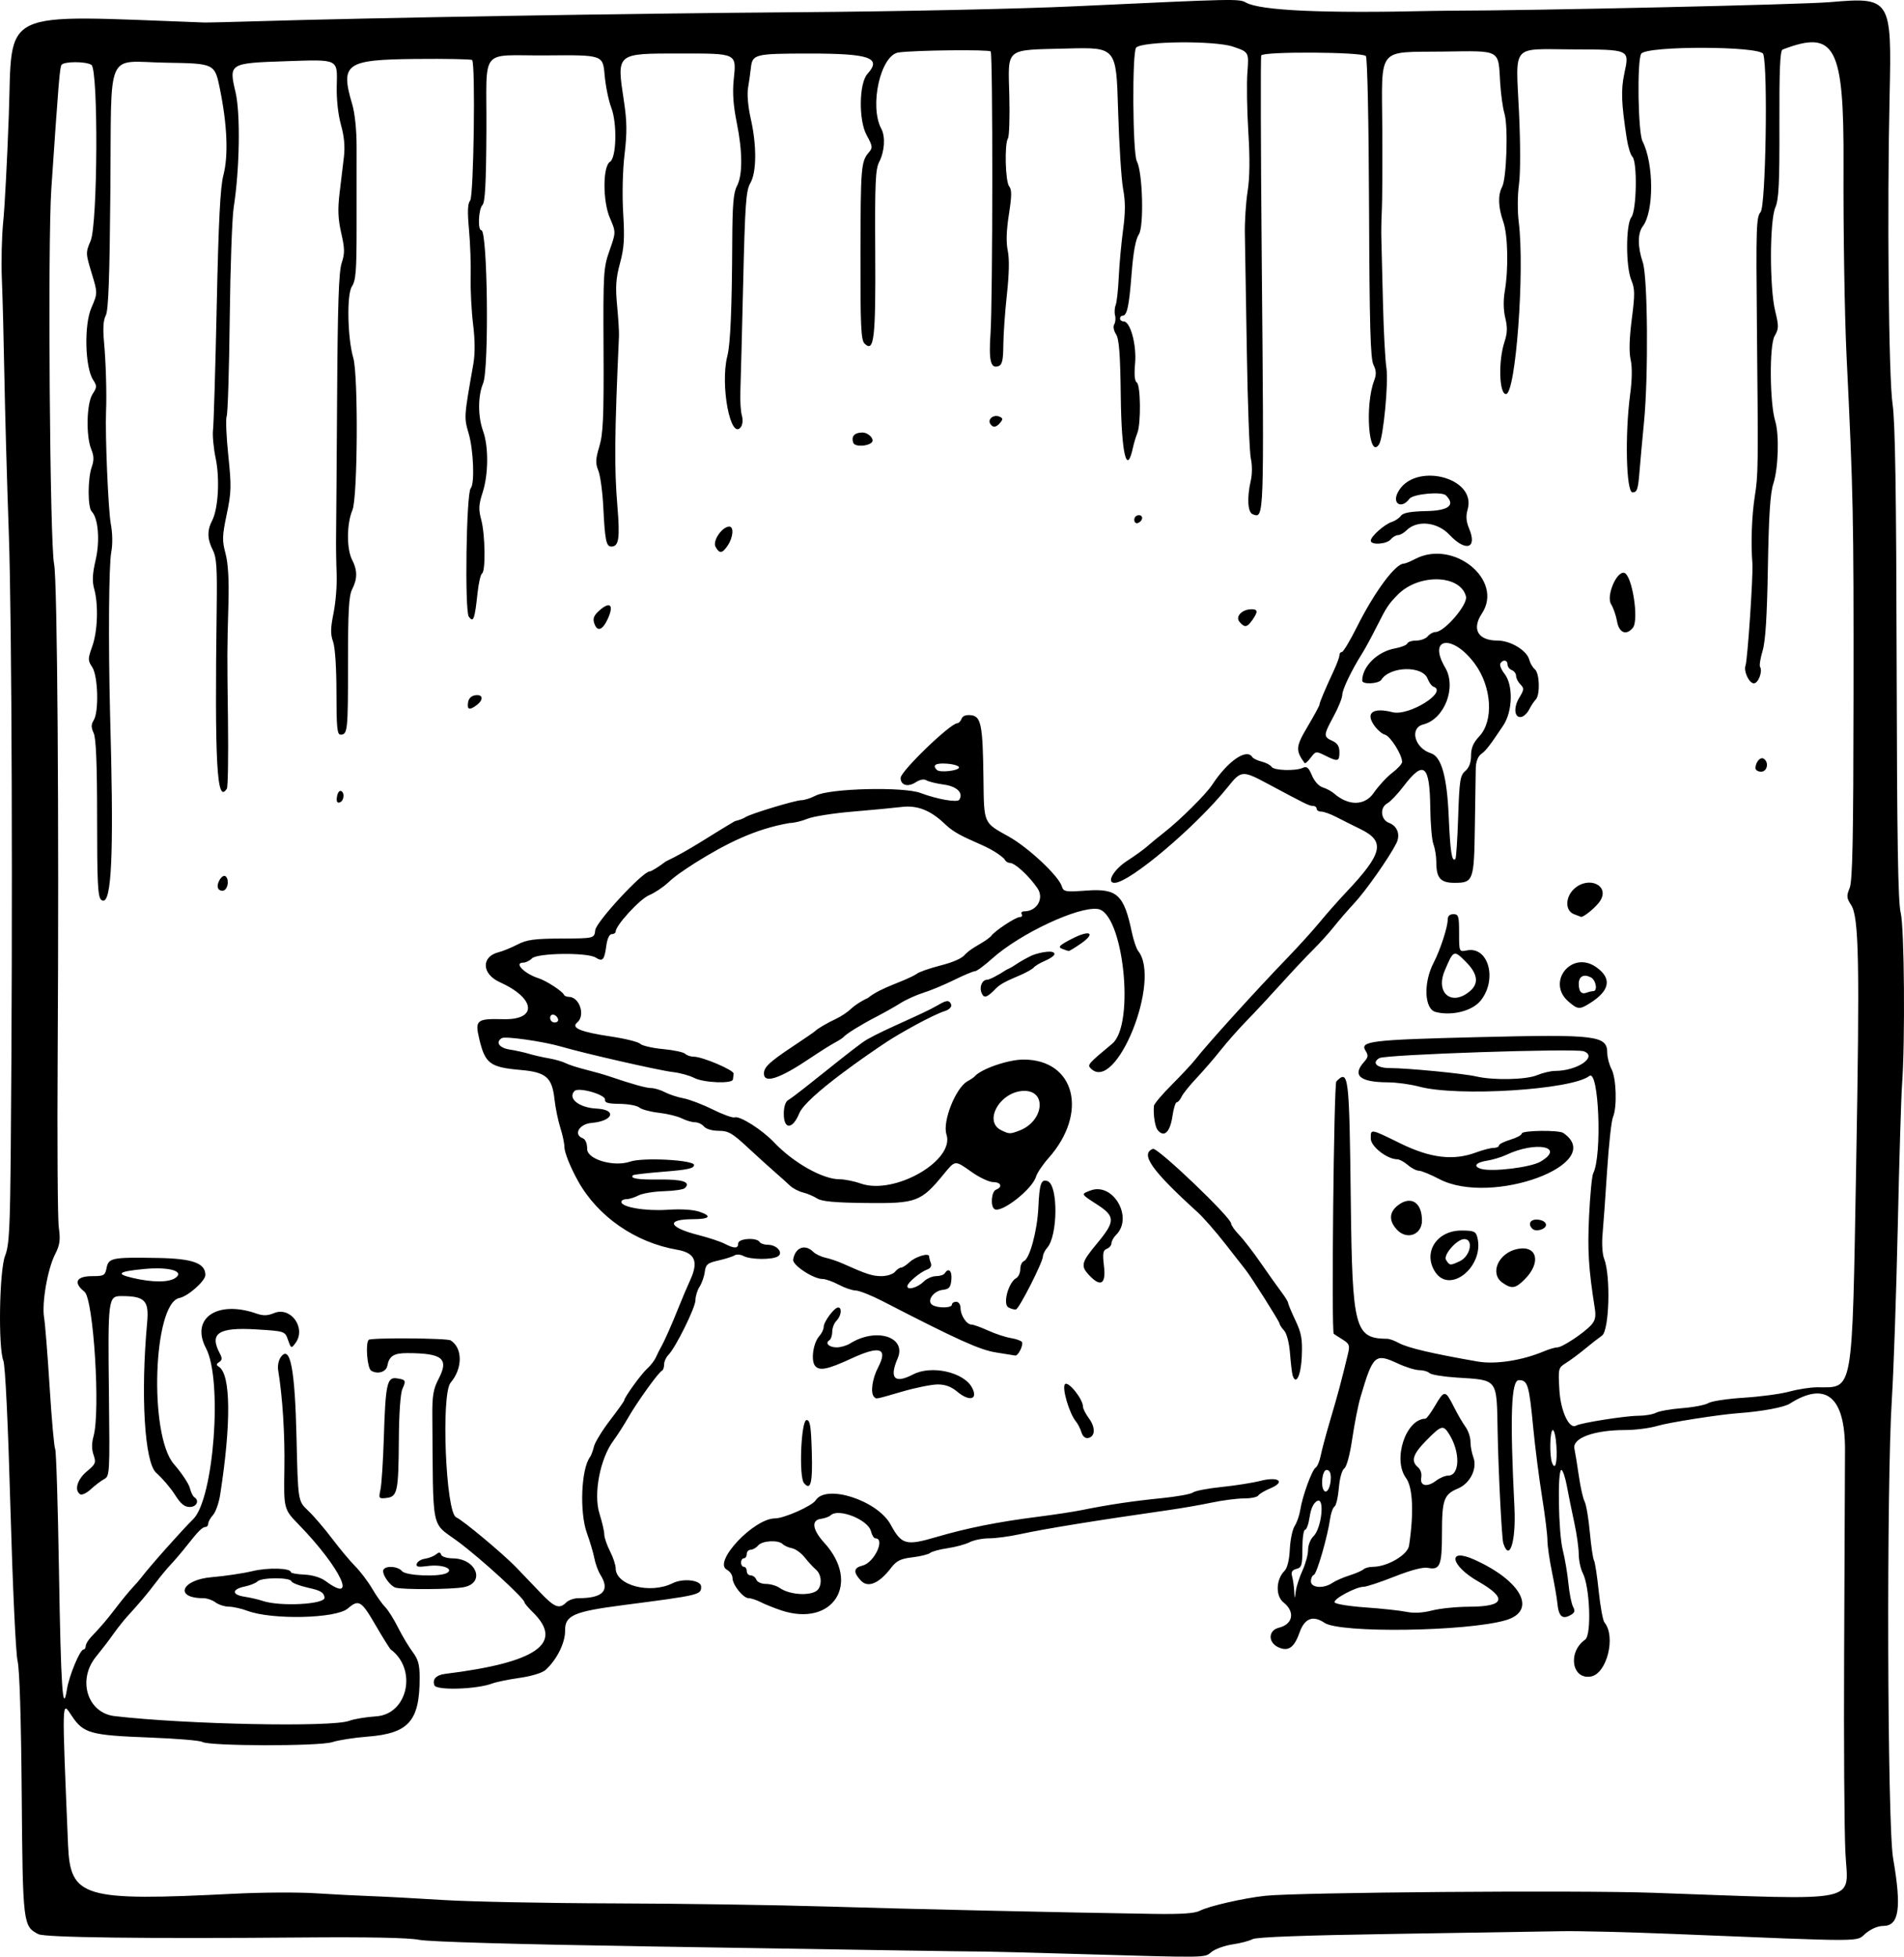 <?xml version="1.0" encoding="UTF-8" standalone="no"?>
<svg
   xmlns:dc="http://purl.org/dc/elements/1.1/"
   xmlns:cc="http://creativecommons.org/ns#"
   xmlns:rdf="http://www.w3.org/1999/02/22-rdf-syntax-ns#"
   xmlns:svg="http://www.w3.org/2000/svg"
   xmlns="http://www.w3.org/2000/svg"
   xmlns:sodipodi="http://sodipodi.sourceforge.net/DTD/sodipodi-0.dtd"
   xmlns:inkscape="http://www.inkscape.org/namespaces/inkscape"
   sodipodi:docname="sciencin.svg"
   width="4263.403"
   height="4380.348"
   viewBox="0 0 1128.025 1158.967"
   version="1.1"
   id="svg1201"
   inkscape:version="1.0 (4035a4fb49, 2020-05-01)">
  <defs
     id="defs1195">
    <filter
       style="color-interpolation-filters:sRGB"
       inkscape:label="Duochrome"
       id="filter1842">
      <feColorMatrix
         type="luminanceToAlpha"
         result="colormatrix1"
         id="feColorMatrix1822" />
      <feFlood
         flood-opacity="1"
         flood-color="rgb(0,0,0)"
         result="flood1"
         id="feFlood1824" />
      <feComposite
         in2="colormatrix1"
         operator="out"
         result="composite1"
         id="feComposite1826" />
      <feFlood
         flood-opacity="1"
         flood-color="rgb(255,255,255)"
         result="flood2"
         id="feFlood1828" />
      <feComposite
         in2="colormatrix1"
         result="composite2"
         operator="in"
         id="feComposite1830" />
      <feComposite
         in="composite2"
         in2="composite1"
         k2="1"
         k3="1"
         operator="arithmetic"
         result="composite3"
         id="feComposite1832"
         k1="0"
         k4="0" />
      <feColorMatrix
         in="composite3"
         type="matrix"
         values="2 -1 0 0 0 0 2 -1 0 0 -1 0 2 0 0 0 0 0 1 0 "
         result="colormatrix2"
         id="feColorMatrix1834" />
      <feComposite
         in="colormatrix2"
         in2="composite3"
         operator="arithmetic"
         k2="1.214"
         result="composite4"
         id="feComposite1836"
         k1="0"
         k3="0"
         k4="0" />
      <feBlend
         in="composite4"
         in2="composite3"
         mode="normal"
         result="blend"
         id="feBlend1838" />
      <feComposite
         in2="SourceGraphic"
         operator="in"
         id="feComposite1840" />
    </filter>
  </defs>
  <sodipodi:namedview
     id="base"
     pagecolor="#ffffff"
     bordercolor="#666666"
     borderopacity="1.0"
     inkscape:pageopacity="0.0"
     inkscape:pageshadow="2"
     inkscape:zoom="0.20334733"
     inkscape:cx="2010.771"
     inkscape:cy="2118.7575"
     inkscape:document-units="mm"
     inkscape:current-layer="layer2"
     inkscape:document-rotation="0"
     showgrid="false"
     fit-margin-top="0"
     fit-margin-left="0"
     fit-margin-right="0"
     fit-margin-bottom="0"
     units="px"
     inkscape:window-width="1898"
     inkscape:window-height="1034"
     inkscape:window-x="10"
     inkscape:window-y="34"
     inkscape:window-maximized="0" />
  <g
     inkscape:groupmode="layer"
     id="layer2"
     inkscape:label="Layer 2"
     style="display:inline"
     transform="translate(-15.046,929.437)">
    <path
       style="display:inline;fill:#000000;stroke-width:1.688"
       d="m 651.59,227.89 c -26.461,-0.759 -50.01,-1.375 -52.331,-1.37 -4.375,0.013 -28.999,-0.327 -58.239,-0.799 -9.285,-0.15 -73.474,-1.176 -142.644,-2.28 -77.82,-1.242 -129.303,-2.728 -135.048,-3.896 -6.115,-1.244 -29.74,-1.719 -69.212,-1.391 -93.422,0.775 -152.34,0.038 -156.285,-1.95 -9.148,-4.612 -9.304,-5.917 -9.925,-82.966 -0.36,-44.707 -1.276,-74.147 -2.453,-78.909 -1.053,-4.257 -2.907,-43.956 -4.218,-90.313 -1.427,-50.48 -3.063,-84.569 -4.198,-87.469 -3.138,-8.02 -2.394,-53.378 1.019,-62.137 2.47,-6.34 2.949,-15.52 3.379,-64.782 1.21,-138.6 0.656,-311.642 -1.162,-362.941 -1.086,-30.639 -2.275,-72.799 -2.643,-93.689 -0.368,-20.89 -1.03,-46.467 -1.472,-56.838 -0.441,-10.371 -0.082,-25.817 0.798,-34.324 0.88,-8.507 2.367,-36.813 3.303,-62.901 2.304,-64.176 -7.429,-59.542 115.619,-55.05 1.857,0.068 15.91,-0.261 31.23,-0.731 66.574,-2.043 223.383,-4.664 320.738,-5.362 59.313,-0.425 131.004,-1.952 163.745,-3.487 96.319,-4.516 97.388,-4.539 101.635,-2.208 8.7,4.774 46.071,6.448 110.221,4.937 2.785,-0.066 7.343,-0.122 10.129,-0.126 51.053,-0.07 208.465,-3.614 225.605,-5.079 36.126,-3.089 36.658,-2.251 35.356,55.736 -1.507,67.15 -0.549,166.802 1.753,182.314 1.56,10.512 2.207,51.585 2.42,153.617 0.219,104.874 0.811,141.352 2.398,147.708 2.173,8.702 2.696,76.507 0.788,102.13 -0.519,6.963 -1.66,44.946 -2.536,84.405 -0.876,39.459 -2.44,85.038 -3.476,101.286 -3.248,50.979 -2.714,252.321 0.723,272.187 5.117,29.585 3.586,40.11 -5.835,40.11 -3.144,0 -7.272,1.759 -10.491,4.469 -5.982,5.037 2.796,5.018 -114.19,0.255 -26.461,-1.077 -56.087,-1.802 -65.836,-1.61 -9.749,0.191 -54.188,0.91 -98.754,1.597 -53.819,0.83 -82.162,1.876 -84.405,3.118 -1.857,1.028 -7.144,2.416 -11.75,3.085 -4.605,0.669 -10.215,2.665 -12.466,4.436 -4.595,3.615 -0.116,3.547 -81.29,1.219 z m 74.355,-25.585 c 5.239,-2.734 26.096,-7.489 38.747,-8.834 19.441,-2.066 184.925,-3.354 229.581,-1.787 126.364,4.435 115.531,6.72 114.069,-24.061 -0.644,-13.568 -0.981,-65.69 -0.749,-115.827 0.232,-50.136 0.468,-105.211 0.524,-122.387 0.103,-31.515 -11.32,-41.071 -32.765,-27.412 -3.413,2.174 -16.748,4.634 -30.436,5.614 -11.237,0.805 -41.243,5.511 -47.883,7.51 -4.517,1.359 -13.096,2.472 -19.064,2.472 -18.436,0 -31.437,4.728 -30.173,10.973 0.564,2.785 1.78,10.287 2.703,16.67 0.923,6.383 2.438,13.026 3.367,14.762 0.929,1.736 2.31,9.884 3.069,18.108 0.759,8.224 1.872,15.748 2.473,16.721 0.601,0.973 1.862,9.182 2.801,18.242 0.94,9.06 2.476,17.398 3.413,18.528 6.887,8.298 1.443,30.201 -7.944,31.962 -11.398,2.138 -14.065,-14.426 -3.512,-21.817 3.894,-2.728 2.84,-31.309 -1.459,-39.548 -1.267,-2.428 -2.322,-7.454 -2.344,-11.168 -0.019,-3.714 -1.202,-12.07 -2.622,-18.569 -1.42,-6.499 -3.388,-16.185 -4.371,-21.523 -0.984,-5.339 -2.467,-9.707 -3.296,-9.707 -2.394,0 -1.755,37.136 0.814,47.334 1.277,5.069 2.788,14 3.358,19.846 0.57,5.846 1.814,12.081 2.764,13.856 1.388,2.594 1.024,3.604 -1.852,5.143 -4.564,2.443 -6.727,0.383 -7.426,-7.073 -0.293,-3.12 -1.744,-11.529 -3.226,-18.685 -1.481,-7.156 -2.693,-15.643 -2.693,-18.859 0,-3.216 -1.441,-14.833 -3.201,-25.815 -1.761,-10.982 -4.078,-29.083 -5.15,-40.224 -2.513,-26.13 -3.28,-28.698 -8.571,-28.698 -4.594,0 -5.336,21.351 -2.619,75.332 1.011,20.09 -2.944,32.754 -6.616,21.18 -0.889,-2.804 -2.873,-42.116 -3.337,-66.127 -0.614,-31.779 0.5,-30.322 -24.413,-31.937 -7.829,-0.507 -15.008,-1.696 -15.952,-2.64 -0.944,-0.944 -3.654,-1.725 -6.022,-1.734 -2.368,-0.006 -8.127,-1.796 -12.799,-3.972 -13.424,-6.251 -14.679,-5.113 -22.085,20.025 -1.368,4.642 -3.54,15.629 -4.828,24.415 -1.395,9.52 -3.313,16.685 -4.747,17.733 -1.404,1.026 -2.746,5.863 -3.223,11.613 -0.449,5.42 -1.6,10.354 -2.557,10.965 -0.957,0.611 -2.117,3.769 -2.578,7.019 -1.54,10.859 -7.901,32.872 -9.668,33.461 -0.961,0.32 -1.746,2.038 -1.746,3.818 0,3.93 7.554,4.491 12.707,0.944 1.831,-1.261 6.368,-3.251 10.082,-4.424 3.714,-1.173 7.474,-2.8 8.356,-3.616 0.882,-0.816 3.344,-1.484 5.47,-1.484 8.62,0 20.692,-7.037 21.524,-12.547 2.933,-19.418 2.259,-34.568 -1.78,-40.043 -8.068,-10.935 -0.201,-34.964 11.515,-35.17 0.657,-0.013 3.198,-3.439 5.647,-7.618 5.545,-9.461 6.111,-9.439 11.071,0.422 2.218,4.41 5.362,9.83 6.987,12.044 1.625,2.214 2.954,6.153 2.954,8.753 0,2.6 0.755,6.712 1.677,9.138 2.558,6.727 -1.784,15.578 -9.152,18.656 -8.281,3.46 -9.406,6.632 -9.406,26.503 0,19.066 -1.158,21.909 -8.34,20.473 -2.882,-0.577 -9.908,1.256 -19.771,5.156 -8.415,3.327 -16.654,6.05 -18.309,6.05 -4.527,0 -17.884,7.126 -17.206,9.179 0.331,1.002 8.353,2.337 18.182,3.026 9.674,0.678 20.628,1.859 24.342,2.624 4.416,0.91 9.673,0.636 15.193,-0.791 4.642,-1.2 14.518,-2.203 21.945,-2.228 21.205,-0.072 22.956,-4.951 5.384,-15.004 -16.426,-9.398 -18.47,-20.145 -2.469,-12.979 28.373,12.706 37.642,30.533 18.72,36.002 -23.172,6.698 -98.089,7.75 -107.294,1.508 -6.845,-4.643 -11.79,-2.683 -14.812,5.871 -3.142,8.891 -6.621,11.288 -12.5,8.609 -6.23,-2.838 -6.049,-10.016 0.291,-11.567 8.386,-2.052 9.765,-9.396 2.807,-14.945 -4.889,-3.898 -4.574,-13.626 0.608,-18.809 1.604,-1.604 2.774,-6.44 3.082,-12.735 0.272,-5.582 1.571,-11.791 2.886,-13.797 1.315,-2.006 2.805,-6.303 3.313,-9.549 1.278,-8.173 6.895,-23.592 9.107,-24.997 1.006,-0.639 2.347,-3.821 2.981,-7.07 0.634,-3.25 3.291,-13.125 5.906,-21.945 4.328,-14.597 6.408,-22.386 10.275,-38.472 1.177,-4.894 0.803,-5.886 -3.145,-8.352 -2.464,-1.539 -4.848,-3.079 -5.297,-3.423 -1.466,-1.121 0.045,-148.01 1.54,-149.503 7.291,-7.291 7.673,-4.104 8.562,71.476 0.886,75.299 2.366,80.824 21.685,80.987 1.249,0.013 4.288,1.124 6.752,2.474 5.27,2.887 19.577,6.252 46.683,10.98 10.543,1.839 26.284,-0.581 39.306,-6.045 3.049,-1.279 6.619,-2.326 7.934,-2.326 2.897,0 15.765,-8.51 20.084,-13.283 2.37,-2.618 2.877,-4.987 2.11,-9.853 -3.704,-23.502 -4.364,-34.112 -3.393,-54.516 0.597,-12.534 1.696,-23.978 2.443,-25.432 5.408,-10.527 3.351,-62.095 -2.3,-57.669 -10.465,8.197 -77.988,12.412 -100.79,6.292 -5.107,-1.371 -13.463,-2.512 -18.569,-2.535 -16.678,-0.077 -21.315,-4.117 -14.002,-12.197 2.368,-2.616 2.513,-3.769 0.815,-6.486 -3.586,-5.742 2.874,-6.52 67.206,-8.096 69.883,-1.712 75.952,-0.962 75.975,9.385 0.005,2.605 1.145,6.913 2.532,9.572 2.863,5.49 3.371,22.584 0.844,28.425 -0.923,2.133 -2.483,16.412 -3.468,31.731 -0.985,15.319 -2.199,32.275 -2.699,37.678 -0.5,5.404 -0.094,11.861 0.902,14.349 4.005,10.011 3.116,42.625 -1.245,45.673 -2.158,1.508 -6.706,5.056 -10.107,7.884 -3.401,2.828 -8.365,6.515 -11.032,8.193 -4.781,3.009 -4.839,3.233 -4.098,16.024 0.739,12.773 5.899,23.69 9.999,21.156 2.533,-1.565 29.217,-5.775 36.62,-5.778 4.007,-0.001 8.793,-0.809 10.637,-1.796 1.843,-0.986 8.82,-2.215 15.504,-2.731 6.684,-0.516 13.672,-1.87 15.529,-3.009 1.857,-1.14 11.352,-2.572 21.101,-3.183 9.749,-0.611 21.879,-2.248 26.955,-3.638 5.077,-1.39 12.44,-2.526 16.363,-2.526 21.69,0 20.669,5.755 23.104,-130.223 2.188,-122.149 1.682,-148.368 -2.998,-155.498 -2.667,-4.062 -2.775,-5.326 -0.854,-9.963 1.725,-4.165 2.224,-28.646 2.311,-113.515 0.11,-107.654 -0.138,-119.773 -4.136,-201.893 -1.153,-23.676 -1.956,-74.327 -1.784,-112.559 0.317,-70.824 -4.872,-80.689 -36.132,-68.693 -1.47,0.564 -1.961,12.211 -1.862,44.164 0.109,35.05 -0.352,44.535 -2.397,49.306 -3.417,7.972 -3.48,47.618 -0.098,61.419 2.195,8.955 2.16,10.409 -0.35,14.782 -3.176,5.533 -2.926,39.534 0.37,50.406 2.464,8.128 1.853,27.961 -1.145,37.138 -1.813,5.55 -2.674,18.813 -3.196,49.225 -0.505,29.451 -1.422,43.979 -3.133,49.665 -1.33,4.42 -2.003,8.709 -1.494,9.532 1.631,2.639 -1.058,9.744 -3.688,9.744 -2.816,0 -6.194,-7.205 -4.94,-10.536 1.196,-3.177 4.589,-53.548 4.066,-60.364 -0.942,-12.276 -0.38,-28.261 1.395,-39.67 2.089,-13.432 2.119,-15.816 1.277,-102.13 -0.559,-57.33 -0.351,-63.6 2.205,-66.44 3.03,-3.366 4.392,-84.86 1.565,-93.595 -1.557,-4.812 -69.27,-4.975 -72.31,-0.173 -2.533,4.001 -1.894,46.606 0.777,51.832 6.74,13.185 6.843,41.54 0.182,50.337 -3.122,4.124 -3.135,12.195 -0.032,21.328 2.959,8.715 3.404,67.568 0.717,94.844 -0.92,9.343 -2.115,22.495 -2.656,29.226 -0.841,10.476 -1.437,12.239 -4.137,12.239 -3.772,0 -4.575,-34.47 -1.36,-58.393 1.135,-8.448 1.228,-15.865 0.253,-20.196 -1.025,-4.556 -0.8,-12.582 0.674,-24.003 1.904,-14.753 1.868,-17.987 -0.253,-23.065 -3.353,-8.025 -3.346,-32.906 0.013,-37.344 3.131,-4.139 3.611,-32.806 0.6,-35.817 -1.092,-1.092 -2.6,-5.992 -3.352,-10.888 -3.219,-20.974 -3.497,-28.631 -1.399,-38.52 3.035,-14.3 3.567,-14.058 -31.087,-14.174 -36.311,-0.122 -33.264,-3.743 -31.334,37.245 0.893,18.952 0.88,36.315 -0.032,42.841 -0.867,6.203 -0.919,15.844 -0.121,22.179 3.629,28.788 -1.8,101.896 -7.567,101.896 -4.071,0 -4.619,-19.583 -0.866,-30.954 1.695,-5.136 1.808,-8.563 0.465,-14.082 -1.108,-4.556 -1.233,-10.463 -0.331,-15.735 2.313,-13.527 1.885,-33.501 -0.887,-41.358 -3.004,-8.513 -3.237,-15.786 -0.661,-20.6 2.642,-4.936 3.649,-35.828 1.412,-43.286 -1.018,-3.394 -2.176,-11.732 -2.573,-18.53 -1.157,-19.815 0.731,-18.787 -33.656,-18.319 -39.769,0.542 -36.472,-3.649 -36.178,45.989 0.126,21.29 0.003,42.887 -0.271,47.994 -0.276,5.106 -0.402,12.703 -0.281,16.881 0.121,4.178 0.548,21.27 0.95,37.982 0.402,16.712 1.322,34.051 2.044,38.53 1.329,8.245 -1.786,41.094 -4.279,45.129 -6.115,9.895 -8.667,-22.729 -2.952,-37.735 1.351,-3.547 1.237,-5.852 -0.459,-9.285 -1.783,-3.607 -2.327,-23.121 -2.592,-92.93 -0.193,-51.051 -0.991,-89.02 -1.888,-89.917 -2.459,-2.46 -61.06,-2.778 -61.995,-0.337 -0.423,1.105 -0.293,55.039 0.29,119.855 1.404,156.226 1.465,154.501 -5.35,151.886 -2.997,-1.15 -3.472,-9.875 -1.096,-20.109 0.832,-3.585 0.834,-9.156 0.002,-12.856 -0.807,-3.591 -1.869,-31.889 -2.361,-62.885 -0.491,-30.996 -1.02,-62.433 -1.174,-69.861 -0.154,-7.428 0.57,-18.87 1.61,-25.428 1.284,-8.102 1.425,-19.411 0.438,-35.282 -0.799,-12.847 -1.045,-28.752 -0.547,-35.344 0.906,-11.985 0.906,-11.985 -8.498,-15.181 -10.844,-3.686 -53.586,-3.282 -57.406,0.543 -2.48,2.483 -2.113,62.669 0.41,67.384 3.432,6.413 4.305,38.478 1.177,43.252 -1.914,2.921 -3.301,10.441 -4.295,23.287 -1.498,19.359 -2.688,24.881 -5.362,24.881 -0.829,0 -1.507,0.76 -1.507,1.688 0,0.928 0.976,1.688 2.168,1.688 3.965,0 7.752,13.961 6.759,24.918 -0.596,6.57 -0.252,10.477 0.989,11.244 2.32,1.434 2.573,24.481 0.33,30.016 -0.864,2.133 -2.031,6.017 -2.592,8.632 -3.628,16.89 -6.779,3.779 -7.195,-29.937 -0.317,-25.678 -0.981,-34.447 -2.821,-37.256 -1.357,-2.071 -1.825,-4.615 -1.073,-5.832 0.734,-1.187 0.962,-3.583 0.507,-5.323 -0.455,-1.74 -0.29,-4.505 0.367,-6.144 0.657,-1.639 1.474,-9.057 1.816,-16.484 0.341,-7.428 1.486,-19.962 2.544,-27.854 1.428,-10.651 1.436,-16.959 0.032,-24.477 -1.042,-5.571 -2.382,-26.726 -2.979,-47.011 -1.084,-36.882 -1.084,-36.882 -30.308,-36.115 -37.278,0.978 -34.838,-1.036 -34.118,28.175 0.31,12.583 -0.051,23.84 -0.809,25.017 -2.134,3.327 -1.558,25.705 0.733,28.465 1.583,1.908 1.544,5.567 -0.178,16.64 -1.493,9.599 -1.71,16.546 -0.668,21.457 1.002,4.727 0.827,13.744 -0.503,25.831 -1.124,10.213 -2.08,23.72 -2.126,30.017 -0.064,8.887 -0.687,11.68 -2.785,12.485 -4.704,1.805 -5.924,-3.065 -4.814,-19.215 1.346,-19.59 1.438,-165.819 0.105,-167.153 -1.225,-1.225 -44.838,-0.744 -54.559,0.602 -10.66,1.475 -17.491,31.668 -10.233,45.229 2.499,4.669 1.943,13.406 -1.244,19.569 -2.252,4.355 -2.608,12.456 -2.358,53.725 0.308,51.082 -0.689,59.54 -6.356,53.873 -2.091,-2.091 -2.477,-10.645 -2.398,-53.153 0.095,-51.51 0.358,-54.683 4.972,-60.047 2.382,-2.77 2.263,-3.685 -1.34,-10.281 -4.796,-8.78 -4.499,-30.685 0.491,-36.198 8.685,-9.596 1.441,-12.103 -34.885,-12.07 -31.945,0.029 -33.281,0.365 -34.174,8.615 -0.34,3.139 -1.102,8.492 -1.693,11.895 -0.626,3.599 0.054,11.152 1.625,18.058 3.617,15.904 3.508,31.725 -0.264,38.214 -2.55,4.387 -3.114,12.284 -4.22,59.083 -0.702,29.71 -1.449,58.577 -1.659,64.148 -0.211,5.571 0.181,12.028 0.871,14.349 0.711,2.392 0.483,5.317 -0.525,6.752 -6.085,8.66 -12.477,-24.726 -8.046,-42.028 1.801,-7.033 2.706,-28.26 2.885,-67.698 0.099,-21.794 0.7,-28.943 2.762,-32.862 3.459,-6.573 3.405,-20.356 -0.148,-37.891 -1.988,-9.813 -2.53,-17.528 -1.758,-25.059 1.634,-15.948 2.339,-15.603 -31.816,-15.603 -38.07,0 -37.534,-0.452 -33.239,28.056 1.851,12.288 1.931,18.692 0.393,31.731 -1.137,9.64 -1.467,23.91 -0.804,34.816 0.914,15.045 0.561,20.555 -1.899,29.643 -2.415,8.922 -2.76,13.922 -1.716,24.909 0.718,7.561 1.221,15.646 1.118,17.967 -2.654,59.767 -2.824,78.117 -0.938,100.934 1.585,19.169 0.862,23.986 -3.596,23.986 -3.046,0 -3.79,-3.684 -4.777,-23.633 -0.436,-8.82 -1.75,-18.415 -2.919,-21.322 -1.771,-4.405 -1.672,-6.795 0.596,-14.349 2.256,-7.512 2.681,-17.296 2.484,-57.174 -0.227,-45.939 -0.066,-48.599 3.572,-58.932 3.81,-10.821 3.81,-10.821 0.168,-19.286 -4.276,-9.941 -4.225,-30.534 0.082,-33.196 3.835,-2.37 4.322,-22.811 0.764,-32.074 -1.605,-4.178 -3.383,-12.914 -3.951,-19.413 -1.033,-11.817 -1.033,-11.817 -34.508,-11.541 -40.279,0.332 -35.248,-5.942 -35.514,44.292 -0.165,31.259 -0.77,42.748 -2.333,44.31 -2.358,2.358 -2.921,14.939 -0.669,14.939 3.7,0 4.649,82.057 1.049,90.673 -3.148,7.535 -3.151,19.61 -0.007,28.338 3.302,9.166 3.185,25.596 -0.259,36.259 -2.376,7.356 -2.514,10.012 -0.844,16.255 2.346,8.773 2.669,30.431 0.474,31.788 -0.837,0.517 -2.031,5.69 -2.654,11.494 -1.688,15.746 -2.458,17.841 -5.184,14.113 -2.518,-3.444 -1.484,-73.234 1.127,-76.063 2.425,-2.628 1.681,-22.508 -1.217,-32.473 -2.805,-9.65 -2.819,-9.442 2.749,-41.043 1.083,-6.147 1.04,-14.133 -0.127,-23.633 -0.969,-7.892 -1.61,-20.426 -1.423,-27.854 0.186,-7.428 -0.266,-20.136 -1.006,-28.241 -0.984,-10.786 -0.795,-15.398 0.704,-17.205 2.102,-2.532 3.196,-81.171 1.158,-83.209 -0.523,-0.523 -15.543,-0.81 -33.378,-0.637 -41.58,0.404 -44.828,2.721 -37.657,26.866 1.568,5.28 2.599,15.291 2.595,25.206 -0.003,9.046 -0.005,30.4 -0.005,47.453 10e-4,26.183 -0.439,31.678 -2.832,35.33 -3.083,4.706 -2.551,30.627 0.866,42.19 3.022,10.226 2.606,82.965 -0.515,90.193 -3.405,7.884 -3.502,23.049 -0.189,29.403 3.193,6.123 3.21,11.309 0.056,17.409 -1.982,3.832 -2.484,12.747 -2.474,43.874 0.013,40.006 -0.227,42.306 -4.423,42.306 -2.007,0 -2.433,-4.33 -2.433,-24.78 0,-14.916 -0.799,-26.99 -2.008,-30.333 -1.587,-4.387 -1.522,-7.957 0.308,-17.001 1.274,-6.296 2.089,-16.765 1.811,-23.264 -0.278,-6.499 -0.428,-16.754 -0.334,-22.789 0.094,-6.035 0.372,-43.257 0.619,-82.717 0.339,-54.232 0.997,-73.392 2.696,-78.496 1.903,-5.716 1.864,-8.436 -0.255,-17.725 -1.904,-8.348 -2.139,-14.001 -0.981,-23.633 0.837,-6.963 1.997,-16.665 2.577,-21.56 0.718,-6.048 0.156,-12.108 -1.754,-18.914 -1.699,-6.055 -2.691,-15.121 -2.51,-22.93 0.38,-16.373 1.522,-15.819 -30.405,-14.744 -33.281,1.121 -33.577,1.304 -29.552,18.318 2.984,12.617 2.458,45.673 -1.087,68.27 -0.947,6.035 -2.003,35.661 -2.348,65.836 -0.345,30.175 -1.155,56.193 -1.8,57.818 -0.645,1.625 -0.218,12.09 0.95,23.255 1.91,18.26 1.817,21.761 -0.925,34.828 -2.697,12.851 -2.782,15.525 -0.736,23.167 1.537,5.741 2.129,15.435 1.765,28.897 -0.812,30.011 -0.808,29.059 -0.288,70.338 0.266,21.045 -0.025,39.087 -0.647,40.092 -5.965,9.651 -7.288,-14.054 -6.032,-108.077 0.306,-22.924 -0.118,-28.985 -2.326,-33.256 -3.286,-6.354 -3.414,-11.581 -0.424,-17.31 3.661,-7.015 4.683,-24.806 2.128,-37.036 -1.261,-6.035 -1.96,-13.631 -1.555,-16.881 0.406,-3.25 1.392,-36.354 2.192,-73.565 1.08,-50.249 2.095,-70.11 3.944,-77.192 3.023,-11.575 2.301,-29.661 -2.032,-50.971 -3.09,-15.193 -3.09,-15.193 -31.792,-15.654 -36.467,-0.586 -32.387,-9.815 -33.12,74.935 -0.455,52.639 -1.157,71.828 -2.735,74.776 -1.471,2.749 -1.783,7.652 -1.017,15.983 1.079,11.732 1.627,30.564 1.184,40.715 -0.601,13.769 1.281,58.503 2.804,66.68 1.055,5.662 1.161,12.248 0.272,16.881 -1.441,7.505 -1.774,52.774 -0.702,95.377 0.304,12.07 0.602,24.224 0.662,27.01 1.38,63.804 -0.347,88.098 -5.931,83.463 -1.986,-1.648 -2.414,-10.189 -2.414,-48.14 0,-32.166 -0.61,-47.476 -2.016,-50.561 -1.563,-3.43 -1.563,-5.151 0,-7.653 3.139,-5.026 2.572,-26.178 -0.841,-31.387 -2.684,-4.097 -2.684,-4.848 0,-12.406 3.193,-8.991 3.718,-24.681 1.137,-33.975 -1.266,-4.558 -1.05,-8.935 0.842,-17.093 2.653,-11.439 1.575,-24.87 -2.307,-28.752 -2.424,-2.424 -2.428,-19.38 -0.007,-26.325 1.417,-4.065 1.356,-6.613 -0.252,-10.496 -3.237,-7.816 -2.791,-27.334 0.748,-32.735 2.653,-4.05 2.687,-4.844 0.356,-8.403 -4.833,-7.377 -5.459,-32.44 -1.065,-42.654 3.772,-8.767 3.772,-8.767 0.152,-20.684 -3.536,-11.641 -3.549,-12.081 -0.584,-19.05 4.214,-9.903 4.621,-101.599 0.463,-104.232 -3.385,-2.144 -16.407,-2.099 -17.742,0.061 -1.008,1.631 -1.75,10.704 -6.005,73.405 -2.198,32.397 -0.879,210.437 1.647,222.245 1.928,9.014 2.969,152.673 2.109,290.936 -0.318,51.065 -0.015,96.946 0.673,101.957 1.033,7.526 0.641,10.317 -2.251,16.037 -4.446,8.794 -7.9,28.843 -6.451,37.451 0.612,3.637 2.092,22.225 3.288,41.307 1.197,19.082 2.668,35.491 3.269,36.464 0.601,0.973 1.607,33.189 2.235,71.59 1.14,69.719 2.25,86.354 4.725,70.795 1.303,-8.19 7.731,-23.633 9.838,-23.633 0.709,0 1.29,-0.923 1.29,-2.051 0,-1.128 1.483,-3.597 3.296,-5.486 5.847,-6.094 9.246,-10.093 15.144,-17.814 3.179,-4.162 7.357,-9.24 9.285,-11.286 1.928,-2.045 4.265,-4.73 5.193,-5.965 4.728,-6.292 24.318,-28.334 30.733,-34.58 12.236,-11.914 17.544,-82.449 7.621,-101.267 -9.333,-17.699 6.568,-28.667 29.814,-20.563 4.064,1.417 6.612,1.356 10.488,-0.249 9.955,-4.123 19.258,8.943 12.667,17.791 -2.446,3.283 -2.566,3.232 -4.373,-1.86 -1.858,-5.236 -1.858,-5.236 -18.879,-6.273 -22.444,-1.367 -27.931,2.304 -21.475,14.367 1.43,2.671 1.332,3.822 -0.422,4.953 -1.824,1.177 -1.853,1.752 -0.143,2.858 7.031,4.548 7.298,33.532 0.698,75.793 -0.757,4.845 -2.655,10.223 -4.217,11.95 -1.563,1.727 -2.842,4.03 -2.842,5.117 0,1.087 -0.705,1.977 -1.568,1.977 -1.881,0 -4.362,2.47 -11.093,11.046 -2.785,3.548 -6.963,8.461 -9.285,10.916 -2.321,2.455 -6.462,7.444 -9.201,11.086 -4.738,6.3 -9.463,11.905 -16.965,20.125 -1.857,2.035 -5.241,6.286 -7.521,9.447 -4.607,6.388 -4.996,6.897 -11.022,14.431 -10.995,13.746 -4.823,33.113 11.147,34.98 42.276,4.943 128.926,6.689 139.021,2.801 2.759,-1.063 9.946,-2.258 15.971,-2.656 18.703,-1.236 24.519,-27.766 8.679,-39.589 -0.622,-0.464 -4.75,-7.069 -9.174,-14.677 -8.323,-14.315 -9.804,-15.179 -16.39,-9.558 -6.95,5.932 -44.937,6.77 -59.422,1.312 -3.5,-1.319 -8.438,-2.422 -10.973,-2.452 -2.534,-0.032 -6.083,-1.169 -7.885,-2.532 -1.802,-1.363 -4.988,-2.478 -7.08,-2.478 -17.667,0 -13.262,-10.972 5.006,-12.471 7.585,-0.622 18.349,-2.226 23.92,-3.564 9.309,-2.236 22.773,-1.86 22.801,0.636 0.007,0.577 3.585,1.216 7.952,1.418 4.855,0.225 9.743,1.701 12.581,3.798 19.501,14.417 8.935,-7.896 -15.783,-33.332 -8.982,-9.242 -8.982,-9.242 -8.597,-33.084 0.331,-20.525 -1.047,-42.295 -3.715,-58.662 -0.397,-2.439 0.33,-5.857 1.616,-7.596 5.545,-7.499 8.35,6.941 9.292,47.84 0.863,37.498 0.863,37.498 6.824,43.116 3.278,3.09 9.665,10.524 14.193,16.521 4.528,5.997 10.722,13.411 13.765,16.475 3.043,3.064 7.558,9.029 10.035,13.255 2.476,4.226 5.919,9.099 7.649,10.83 1.731,1.731 5.157,7.161 7.613,12.067 2.457,4.906 6.357,11.438 8.667,14.515 3.357,4.472 4.2,7.575 4.2,15.457 0,25.634 -6.509,32.912 -31.117,34.796 -7.675,0.588 -16.993,2.047 -20.707,3.244 -7.782,2.508 -72.958,2.393 -76.961,-0.135 -1.309,-0.827 -15.294,-1.993 -31.078,-2.592 C 68.411,98.378 64.474,97.28 57.497,86.795 51.604,77.939 51.689,74.903 55.353,163.211 c 1.302,31.385 8.686,33.568 98.256,29.044 16.248,-0.821 37.898,-0.953 48.111,-0.295 10.213,0.658 25.026,1.424 32.918,1.701 7.892,0.277 27.263,1.315 43.046,2.306 15.784,0.991 60.982,1.889 100.442,1.995 39.459,0.106 96.433,0.943 126.607,1.86 50.67,1.54 136.411,3.473 193.287,4.359 16.993,0.265 24.841,-0.262 27.933,-1.876 z M 272.423,68.793 c -1.363,-3.553 1.028,-6.119 6.307,-6.768 54.464,-6.701 70.757,-18.177 51.933,-36.578 -2.682,-2.621 -4.876,-5.218 -4.876,-5.769 0,-2.346 -26.033,-26.135 -39.474,-36.072 -16.169,-11.953 -14.587,-4.159 -15.13,-74.533 -0.091,-11.808 0.576,-15.748 3.674,-21.691 6.308,-12.101 2.455,-15.298 -18.496,-15.348 -8.047,-0.019 -10.783,1.729 -11.859,7.578 -0.669,3.637 -5.928,5.156 -9.598,2.772 -2.298,-1.493 -3.449,-16.196 -1.426,-18.218 1.332,-1.332 46.339,-1.033 48.532,0.323 7.192,4.445 7.207,16.606 0.032,25.01 -5.787,6.777 -2.931,76.955 3.246,79.763 4.117,1.872 27.461,21.331 35.434,29.536 3.251,3.346 9.616,9.993 14.145,14.771 8.685,9.163 11.518,10.278 15.64,6.155 1.393,-1.393 4.662,-2.532 7.265,-2.532 14.629,0 18.866,-4.587 12.917,-13.986 -1.302,-2.056 -2.882,-6.398 -3.512,-9.647 -0.63,-3.25 -2.604,-9.925 -4.386,-14.834 -4.477,-12.331 -3.457,-38.056 1.788,-45.093 0.692,-0.928 1.747,-3.738 2.345,-6.243 0.598,-2.505 4.881,-9.504 9.517,-15.554 4.637,-6.05 8.43,-11.368 8.43,-11.82 0,-1.714 9.997,-15.54 13.552,-18.743 2.044,-1.842 4.387,-4.868 5.207,-6.724 0.82,-1.857 2.141,-4.516 2.935,-5.908 2.159,-3.783 6.345,-13.202 10.504,-23.633 2.036,-5.107 5.12,-12.373 6.853,-16.148 5.124,-11.159 2.934,-16.22 -7.821,-18.078 -24.655,-4.259 -46.808,-19.611 -58.527,-40.56 -4.603,-8.229 -8.153,-17.086 -8.153,-20.343 0,-2.127 -1.084,-7.231 -2.41,-11.343 -1.325,-4.111 -2.888,-11.751 -3.472,-16.978 -1.436,-12.842 -4.994,-15.917 -19.936,-17.23 -18.413,-1.618 -21.161,-3.699 -24.693,-18.695 -2.556,-10.853 -1.38,-11.79 14.282,-11.386 20.48,0.529 19.263,-12.35 -2.072,-21.945 -10.784,-4.85 -11.09,-15.209 -0.525,-17.765 2.321,-0.561 7.259,-2.585 10.973,-4.496 5.627,-2.896 9.988,-3.489 26.166,-3.559 19.413,-0.084 19.413,-0.084 19.974,-5.001 0.567,-4.97 28.166,-34.752 32.206,-34.752 0.996,0 5.294,-2.659 9.551,-5.908 14.139,-6.697 26.205,-15.266 40.937,-23.863 2.49,-0.594 5.286,-1.641 6.215,-2.328 2.545,-1.881 29.623,-10.103 33.274,-10.103 1.753,0 5.568,-1.231 8.476,-2.735 8.29,-4.287 51.907,-5.358 62.068,-1.523 9.92,3.744 21.83,5.811 22.958,3.985 2.516,-4.071 -1.406,-7.904 -9.179,-8.973 -4.418,-0.607 -9.074,-1.748 -10.346,-2.534 -1.422,-0.879 -3.824,-0.44 -6.237,1.141 -4.678,3.065 -9.014,1.846 -9.014,-2.535 0,-3.965 29.483,-32.404 33.594,-32.404 0.822,0 1.951,-1.19 2.51,-2.645 0.661,-1.722 2.631,-2.458 5.647,-2.11 5.954,0.688 6.939,5.753 7.33,37.673 0.328,26.826 -0.109,25.824 14.903,34.164 11.528,6.404 29.516,23.222 31.489,29.44 1.059,3.338 1.953,3.492 14.938,2.576 17.846,-1.259 21.886,2.472 26.528,24.499 1.034,4.905 2.74,9.984 3.792,11.287 13.955,17.282 -13.223,84.63 -28.076,69.574 -2.124,-2.153 -1.68,-2.663 12.712,-14.644 13.691,-11.397 6.572,-77.651 -8.574,-79.798 -11.499,-1.63 -46.185,14.657 -62.549,29.37 -4.575,4.113 -9.143,7.478 -10.153,7.478 -1.009,0 -6.595,2.343 -12.413,5.207 -5.818,2.864 -13.996,6.27 -18.174,7.57 -4.178,1.299 -10.255,4.046 -13.505,6.103 -3.25,2.057 -9.707,5.697 -14.349,8.089 -8.805,4.536 -17.965,10.189 -19.413,11.98 -0.464,0.574 -2.841,2.111 -5.281,3.415 -2.44,1.304 -8.897,5.372 -14.349,9.041 -18.492,12.444 -27.744,15.462 -27.583,8.997 0.09,-3.612 3.599,-6.876 16.827,-15.653 6.963,-4.62 13.041,-8.792 13.505,-9.272 1.414,-1.462 7.316,-4.911 12.661,-7.401 2.785,-1.297 6.791,-4.014 8.902,-6.036 2.111,-2.023 6.427,-4.759 9.591,-6.081 8.025,-6.576 21.514,-9.672 29.052,-14.381 0.989,-0.989 7.298,-3.212 14.019,-4.942 7.933,-2.041 13.082,-4.371 14.672,-6.643 4.752,-4.628 10.809,-6.555 15.258,-10.678 1.887,-2.956 14.59,-11.39 17.155,-11.39 1.165,0 1.65,-0.76 1.076,-1.688 -0.574,-0.928 0.099,-1.688 1.494,-1.688 7.542,0 11.94,-7.666 7.844,-13.672 -5.042,-7.394 -13.357,-15.025 -16.373,-15.025 -1.296,0 -2.767,-1.071 -3.27,-2.38 -9.757,-9.041 -25.163,-11.06 -34.693,-20.177 -8.821,-8.567 -16.714,-11.738 -26.285,-10.56 -4.432,0.545 -17.426,1.778 -28.875,2.74 -11.449,0.961 -23.506,2.872 -26.794,4.246 -3.288,1.374 -7.985,2.498 -10.439,2.498 -20.593,3.492 -37.848,12.243 -56.185,23.699 -7.193,4.675 -11.366,7.393 -15.963,11.649 -2.902,2.72 -7.958,6.066 -11.234,7.436 -5.455,2.279 -19.783,17.863 -19.783,21.516 0,0.845 -1.039,1.536 -2.31,1.536 -1.426,0 -2.663,2.636 -3.234,6.892 -1.137,8.475 -2.143,9.584 -6.326,6.971 -4.984,-3.112 -34.469,-2.732 -37.687,0.486 -1.393,1.393 -3.726,2.532 -5.185,2.532 -5.813,0 0.687,6.604 9.131,9.278 4.475,1.417 14.012,7.616 14.944,9.714 0.309,0.696 1.585,1.266 2.834,1.266 6.428,0 10.065,11.026 5.018,15.215 -3.842,3.189 2.089,5.63 20.209,8.317 8.315,1.233 16.04,3.164 17.167,4.291 1.127,1.127 7.184,2.528 13.46,3.114 6.276,0.586 12.187,1.841 13.135,2.789 0.948,0.948 3.281,1.727 5.184,1.731 5.084,0.013 23.746,7.963 23.549,10.034 -0.093,0.976 -0.283,2.534 -0.422,3.463 -0.397,2.647 -17.427,1.955 -22.967,-0.934 -2.744,-1.431 -8.441,-2.993 -12.661,-3.471 -7.852,-0.889 -52.255,-11.003 -65.911,-15.013 -10.536,-3.094 -33.341,-6.363 -35.42,-5.078 -3.845,2.377 -1.499,5.807 4.613,6.745 3.482,0.534 8.609,1.662 11.395,2.507 2.785,0.845 8.103,2.062 11.817,2.704 3.714,0.642 8.22,1.928 10.013,2.858 1.794,0.929 7.111,2.651 11.817,3.826 4.706,1.175 10.835,2.911 13.62,3.857 14.148,4.809 22.272,7.081 25.321,7.083 1.857,10e-4 5.497,1.108 8.09,2.461 2.592,1.352 7.53,2.972 10.973,3.599 3.442,0.627 11.197,3.586 17.232,6.577 6.035,2.99 11.888,5.112 13.007,4.716 3.094,-1.096 16.29,7.262 23.563,14.923 11.331,11.935 28.691,21.726 38.522,21.726 3.031,0 8.741,1.139 12.689,2.532 19.906,7.023 55.906,-13.594 50.793,-29.088 -2.498,-7.569 5.487,-27.69 12.511,-31.527 1.857,-1.014 3.756,-2.295 4.22,-2.845 3.699,-4.388 19.865,-9.971 28.87,-9.971 30.639,0 38.664,31.631 14.82,58.416 -3.392,3.811 -6.71,8.748 -7.373,10.973 -2.22,7.45 -20.47,21.728 -24.549,19.206 -2.603,-1.609 -1.917,-10.474 0.894,-11.552 4.041,-1.551 2.929,-4.454 -1.705,-4.454 -2.331,0 -8.02,-2.659 -12.643,-5.908 -10.286,-7.23 -9.671,-7.284 -16.881,1.471 -13.252,16.092 -16.054,17.134 -45.235,16.819 -19.111,-0.207 -26.789,-0.905 -29.542,-2.687 -2.046,-1.324 -5.828,-2.927 -8.405,-3.562 -2.577,-0.635 -6.051,-2.464 -7.719,-4.065 -1.669,-1.601 -5.638,-5.167 -8.82,-7.925 -3.182,-2.758 -10.514,-9.404 -16.294,-14.771 -9.071,-8.423 -11.409,-9.757 -17.096,-9.757 -3.797,0 -7.479,-1.073 -8.69,-2.532 -1.156,-1.393 -3.566,-2.532 -5.355,-2.532 -1.789,0 -5.305,-1.033 -7.812,-2.296 -2.507,-1.263 -8.627,-2.756 -13.6,-3.318 -4.973,-0.562 -10.17,-1.959 -11.55,-3.104 -1.38,-1.145 -6.606,-2.121 -11.613,-2.169 -6.877,-0.065 -9.007,-0.67 -8.707,-2.474 0.493,-2.961 -15.629,-7.583 -18.039,-5.173 -4.341,4.341 2.603,9.929 12.974,10.44 12.344,0.607 9.97,7.385 -2.978,8.503 -7.267,0.627 -10.848,6.889 -5.183,9.063 1.645,0.632 2.651,3.068 2.651,6.423 0,6.124 15.835,10.742 25.455,7.422 7.514,-2.593 37.849,-0.987 37.849,2.003 0,2 -3.724,2.829 -17.725,3.947 -9.749,0.778 -18.042,1.728 -18.428,2.11 -1.962,1.939 2.656,2.69 15.679,2.549 13.862,-0.15 18.675,1.465 15.08,5.06 -0.855,0.855 -6.444,1.69 -12.419,1.855 -5.975,0.165 -12.767,1.293 -15.094,2.508 -2.327,1.215 -5.56,2.213 -7.185,2.219 -1.625,0.005 -2.954,0.741 -2.954,1.633 0,3.104 14.256,5.528 27.336,4.647 8.128,-0.547 15.24,-0.1 19.006,1.195 7.584,2.607 5.998,4.343 -4,4.377 -16.254,0.057 -14.544,4.846 3.358,9.409 5.967,1.521 12.901,3.819 15.408,5.106 5.867,3.012 8.102,2.96 8.102,-0.191 0,-2.922 10.926,-3.651 12.661,-0.844 0.574,0.928 2.805,1.688 4.957,1.688 5.269,0 9.317,4.697 5.907,6.855 -3.314,2.097 -16.253,1.982 -20.294,-0.181 -1.815,-0.971 -4.234,-1.161 -5.375,-0.422 -1.141,0.739 -5.431,2.104 -9.533,3.032 -6.539,1.48 -7.54,2.312 -8.119,6.752 -0.364,2.785 -1.755,6.747 -3.092,8.803 -1.337,2.056 -2.431,5.629 -2.431,7.938 0,4.392 -11.78,28.198 -16.082,32.499 -1.368,1.368 -2.487,3.889 -2.487,5.602 0,1.713 -0.57,3.368 -1.266,3.678 -2.004,0.891 -14.553,18.303 -19.871,27.572 -2.663,4.642 -6.669,10.89 -8.902,13.885 -7.91,10.607 -11.925,31.584 -8.267,43.189 1.571,4.982 2.856,10.541 2.856,12.352 0,1.811 1.519,6.273 3.376,9.915 1.857,3.642 3.376,8.192 3.376,10.11 0,10.152 20.409,15.514 33.762,8.871 6.289,-3.129 16.881,-1.848 16.881,2.042 0,4.854 -0.687,5.016 -46.37,10.958 -29.176,3.795 -34.378,6.085 -34.242,15.075 0.109,7.232 -4.957,17.375 -11.68,23.381 -1.864,1.665 -8.379,3.639 -15.211,4.608 -6.573,0.932 -13.871,2.425 -16.217,3.317 -9.146,3.477 -33.099,4.242 -34.307,1.095 z m 346.561,-328.563 c 14.281,-5.411 16.539,-23.521 2.932,-23.521 -14.103,0 -24.651,18.006 -13.662,23.321 4.78,2.311 5.14,2.318 10.73,0.2 z m -273.327,-66.04 c -1.043,-3.13 -4.677,-3.649 -4.677,-0.668 0,1.47 1.203,2.673 2.673,2.673 1.47,0 2.372,-0.902 2.005,-2.005 z m 237.564,-149.08 c 0,-0.928 -3.229,-1.922 -7.174,-2.207 -6.688,-0.484 -8.825,0.838 -5.969,3.694 1.774,1.774 13.143,0.487 13.143,-1.487 z M 477.716,24.354 c -4.178,-1.407 -9.613,-3.595 -12.077,-4.861 -2.464,-1.266 -5.638,-2.302 -7.052,-2.302 -3.256,0 -9.569,-7.906 -9.569,-11.985 0,-1.699 -1.519,-3.902 -3.376,-4.896 -8.378,-4.484 15.995,-30.386 28.592,-30.386 5.365,0 21.931,-7.374 24.061,-10.71 6.239,-9.773 36.624,0.076 44.419,14.397 6.506,11.954 9.045,12.642 27.116,7.348 18.289,-5.358 36.249,-8.946 59.814,-11.949 9.749,-1.242 21.523,-3.031 26.165,-3.975 15.677,-3.187 30.309,-5.376 47.16,-7.055 9.226,-0.919 17.708,-2.446 18.85,-3.394 1.142,-0.948 8.75,-2.411 16.907,-3.253 8.157,-0.842 18.483,-2.466 22.946,-3.61 10.884,-2.79 15.332,0.498 5.967,4.41 -3.351,1.4 -6.568,3.316 -7.151,4.259 -0.583,0.942 -4.383,1.714 -8.446,1.714 -4.063,0 -12.628,1.103 -19.034,2.45 -6.406,1.348 -17.661,3.312 -25.01,4.365 -44.124,6.322 -73.839,11.137 -88.724,14.377 -6.168,1.343 -14.372,2.441 -18.231,2.441 -3.859,0 -9.068,1.041 -11.575,2.313 -2.507,1.272 -8.357,2.862 -12.999,3.534 -4.642,0.672 -9.31,1.936 -10.372,2.81 -1.062,0.874 -5.8,2.047 -10.527,2.607 -7.003,0.829 -9.346,1.992 -12.643,6.272 -7.138,9.266 -13.651,12.005 -17.844,7.504 -4.678,-5.021 -4.375,-7.567 1.062,-8.932 6.911,-1.735 13.569,-16.108 7.462,-16.108 -0.828,0 -1.979,-1.887 -2.557,-4.193 -1.727,-6.881 -19.317,-13.847 -23.875,-9.455 -0.882,0.85 -3.503,1.802 -5.824,2.116 -5.822,0.787 -4.985,6.48 2.095,14.25 21.866,23.995 4.948,50.229 -25.729,39.896 z m 22.258,-12.675 c 2.247,-3.538 1.519,-8.808 -1.585,-11.466 -1.629,-1.395 -4.613,-4.635 -6.631,-7.201 -2.019,-2.566 -5.378,-4.995 -7.466,-5.397 -2.088,-0.402 -4.573,-1.508 -5.523,-2.459 -2.602,-2.602 -12.168,-2.074 -14.557,0.804 -1.156,1.393 -3.148,2.532 -4.427,2.532 -1.279,0 -2.325,1.139 -2.325,2.532 0,1.393 -0.76,2.532 -1.688,2.532 -0.928,0 -1.688,1.139 -1.688,2.532 0,1.393 0.76,2.532 1.688,2.532 0.928,0 1.688,1.139 1.688,2.532 0,1.393 1.058,2.532 2.352,2.532 1.293,0 2.789,1.139 3.323,2.532 0.545,1.419 3.056,2.532 5.713,2.532 2.608,0 6.262,1.065 8.119,2.366 6.509,4.559 20.255,4.896 23.007,0.563 z M 249.531,10.988 c -3.508,-0.928 -8.647,-8.505 -7.274,-10.726 1.557,-2.519 8.588,-1.946 10.943,0.892 2.355,2.837 22.716,3.596 26.816,1 4.015,-2.543 -3.345,-5.103 -11.519,-4.007 -5.799,0.778 -7.145,0.493 -6.527,-1.383 0.428,-1.299 2.619,-2.625 4.867,-2.946 2.248,-0.321 5.161,-1.46 6.473,-2.532 1.817,-1.485 2.554,-1.446 3.095,0.161 0.391,1.161 3.496,2.135 6.9,2.166 14.229,0.129 19.524,14.782 6.19,17.13 -7.314,1.288 -35.37,1.459 -39.963,0.244 z M 118.74,-44.003 c -2.485,-3.946 -7.519,-9.845 -11.188,-13.11 -6.851,-6.096 -9.261,-46.148 -5.343,-88.793 1.219,-13.264 -1.28,-15.842 -15.356,-15.842 -7.714,0 -7.924,1.672 -7.273,57.944 0.545,47.166 0.459,48.714 -2.8,50.447 -1.849,0.983 -5.39,3.668 -7.867,5.966 -2.478,2.298 -5.326,3.671 -6.33,3.051 -3.684,-2.277 -1.806,-8.798 3.904,-13.559 5.223,-4.355 5.576,-5.214 4,-9.735 -1.173,-3.364 -1.178,-6.944 -0.017,-11.132 4.141,-14.932 -0.024,-81.292 -5.37,-85.554 -6.842,-5.456 -4.925,-9.244 4.678,-9.244 6.845,0 7.516,-0.388 8.411,-4.861 1.195,-5.975 3.292,-6.381 30.445,-5.902 20.548,0.362 28.088,3.069 28.088,10.083 0,3.528 -10.252,12.605 -15.4,13.635 -15.551,3.11 -18.157,81.159 -3.283,98.328 4.58,5.287 8.842,11.664 9.472,14.172 0.629,2.508 1.82,4.977 2.646,5.488 3.188,1.97 1.408,5.793 -2.698,5.793 -3.106,0 -5.375,-1.868 -8.717,-7.174 z m 0.355,-128.591 c 5.394,-3.961 -4.069,-6.601 -18.635,-5.199 -15.364,1.479 -17.144,2.868 -6.786,5.3 11.794,2.769 21.566,2.73 25.421,-0.101 z m 121.377,125.348 c 0.66,-3.09 1.555,-17.013 1.99,-30.94 0.979,-31.326 1.91,-35.662 7.485,-34.863 5.531,0.793 5.795,1.259 3.527,6.238 -1.188,2.608 -2.029,14.431 -2.131,29.971 -0.203,30.89 -0.838,33.912 -7.284,34.659 -4.605,0.533 -4.741,0.342 -3.587,-5.064 z m 250.879,-3.774 c -3.108,-3.745 -1.708,-37.295 1.556,-37.295 2.064,0 2.633,3.467 3.085,18.811 0.547,18.537 -0.648,23.296 -4.641,18.485 z m 164.404,-30.025 c -0.653,-2.142 -2.128,-5.034 -3.276,-6.426 -3.996,-4.845 -8.457,-20.116 -6.46,-22.113 1.961,-1.961 10.636,8.878 10.636,13.289 0,1.215 1.593,4.363 3.54,6.997 3.969,5.369 3.754,10.799 -0.461,11.611 -1.719,0.331 -3.247,-0.959 -3.978,-3.357 z M 532.861,-102.102 c -2.228,-2.228 -1.057,-10.718 2.389,-17.329 6.011,-11.532 1.172,-13.182 -15.748,-5.369 -14.17,6.543 -18.952,7.515 -21.553,4.38 -2.611,-3.146 -1.134,-13.615 2.485,-17.615 1.432,-1.583 2.604,-4.045 2.604,-5.471 0,-3.046 6.293,-11.489 8.563,-11.489 2.454,0 1.833,5.038 -0.967,7.838 -1.393,1.393 -2.532,4.332 -2.532,6.532 0,2.2 -0.772,4.477 -1.716,5.06 -2.756,1.703 -0.135,4.203 4.407,4.203 2.299,0 5.862,-1.05 7.919,-2.333 15.407,-9.614 33.633,-3.881 28.154,8.855 -5.09,11.833 -1.842,15.22 9.117,9.504 10.867,-5.667 30.017,-1.395 34.934,7.793 3.805,7.109 -1.512,8.519 -8.848,2.346 -3.43,-2.886 -7.049,-4.22 -11.449,-4.22 -3.539,0 -12.987,1.899 -20.997,4.22 -16.594,4.809 -15.29,4.568 -16.763,3.095 z m 248.006,-12.661 c -0.39,-1.238 -1.083,-7.054 -1.54,-12.926 -0.495,-6.356 -1.916,-11.874 -3.513,-13.638 -1.475,-1.629 -2.681,-3.479 -2.681,-4.111 0,-1.123 -17.025,-28.045 -20.252,-32.025 -0.897,-1.106 -6.241,-7.935 -11.875,-15.174 -5.634,-7.24 -13.055,-15.713 -16.49,-18.828 -27.207,-24.675 -34.147,-34.521 -26.422,-37.485 2.707,-1.039 46.342,40.632 46.342,44.256 0,0.985 2.145,4.024 4.767,6.753 2.622,2.73 8.44,10.28 12.93,16.779 4.49,6.499 9.941,14.167 12.114,17.04 2.173,2.873 3.951,5.769 3.951,6.435 0,0.666 1.933,5.298 4.296,10.293 3.599,7.607 4.215,11.062 3.798,21.284 -0.462,11.325 -3.459,17.592 -5.425,11.347 z M 605.167,-128.356 c -9.569,-1.482 -22.7,-7.415 -67.202,-30.367 -6.676,-3.443 -13.851,-6.292 -15.943,-6.33 -2.092,-0.038 -6.639,-1.589 -10.104,-3.446 -3.465,-1.857 -7.763,-3.376 -9.552,-3.376 -5.432,0 -17.913,-8.212 -17.408,-11.454 1.117,-7.167 7.019,-9.492 11.846,-4.666 1.347,1.347 4.63,2.93 7.295,3.517 2.665,0.588 7.125,2.088 9.91,3.334 14.449,6.465 17.871,7.581 23.26,7.581 3.228,0 6.814,-1.139 7.97,-2.532 1.156,-1.393 2.8,-2.532 3.653,-2.532 0.854,0 3.1,-1.442 4.992,-3.205 3.592,-3.346 11.611,-5.73 11.611,-3.451 0,0.724 0.459,2.511 1.019,3.972 0.644,1.677 -0.134,3.078 -2.11,3.802 -4.209,1.541 -11.642,7.758 -11.783,9.856 -0.178,2.648 6.035,0.931 9.626,-2.66 1.787,-1.787 5.103,-3.248 7.369,-3.248 2.266,0 4.59,-0.76 5.164,-1.688 2.212,-3.579 4.41,-1.441 3.905,3.798 -0.441,4.572 -1.303,5.575 -5.172,6.02 -5.538,0.637 -9.649,6.679 -6.082,8.939 3.165,2.006 11.569,1.868 11.569,-0.189 0,-0.928 1.139,-1.688 2.532,-1.688 1.485,0 2.554,1.571 2.586,3.798 0.064,4.413 3.637,9.707 6.555,9.707 1.109,0 5.492,1.583 9.739,3.518 4.247,1.935 10.301,3.936 13.453,4.448 3.152,0.512 6.128,1.572 6.612,2.356 1.053,1.703 -2.252,8.353 -3.977,8.003 -0.664,-0.135 -5.765,-0.951 -11.335,-1.814 z m 7.262,-26.728 c -3.377,-1.965 0.025,-14.697 4.618,-17.265 1.358,-0.76 2.469,-3.162 2.469,-5.338 0,-2.176 0.95,-4.32 2.11,-4.766 3.452,-1.325 7.974,-18.045 8.594,-31.777 0.641,-14.191 1.657,-17.062 5.516,-15.581 6.289,2.413 6.049,32.433 -0.315,39.499 -1.32,1.466 -2.44,3.745 -2.489,5.064 -0.133,3.575 -13.992,30.838 -15.948,31.372 -0.928,0.253 -2.978,-0.29 -4.555,-1.208 z m 292.797,-14.554 c -7.889,-5.503 -2.391,-17.824 8.944,-20.042 11.664,-2.282 14.079,8.124 4.182,18.02 -5.471,5.471 -7.691,5.813 -13.126,2.021 z m -244.902,-4.457 c -5.214,-5.55 -4.71,-7.565 4.727,-18.913 10.804,-12.992 10.81,-15.946 0.045,-22.922 -9.842,-6.378 -9.746,-6.176 -4.011,-8.356 13.355,-5.077 25.557,15.913 15.245,26.225 -1.536,1.536 -2.793,3.797 -2.793,5.024 0,1.227 -1.242,2.708 -2.761,3.29 -2.286,0.877 -2.573,2.65 -1.673,10.309 1.252,10.651 -1.955,12.604 -8.777,5.343 z m 205.004,-1.942 c -7.484,-11.422 0.809,-24.537 15.516,-24.537 7.257,0 8.509,0.507 9.391,3.798 4.582,17.098 -16.041,34.27 -24.907,20.739 z m 14.584,-6.39 c 6.281,-2.959 8.33,-13.083 2.648,-13.083 -4.365,0 -12.629,9.444 -10.801,12.343 2.151,3.411 2.431,3.436 8.153,0.74 z m -37.19,-18.59 c -4.903,-5.219 -4.757,-10.34 0.41,-14.405 7.703,-6.059 14.365,-1.912 14.356,8.939 -0.006,8.421 -8.898,11.712 -14.767,5.466 z m 80.16,-0.612 c -2.94,-2.94 -1.044,-5.905 3.446,-5.388 2.764,0.318 4.642,1.559 4.642,3.066 0,2.654 -6.026,4.384 -8.088,2.322 z m -55.216,-29.464 c -5.106,-2.681 -10.498,-4.888 -11.98,-4.904 -1.483,-0.013 -4.448,-1.548 -6.589,-3.404 -2.141,-1.857 -4.955,-3.376 -6.254,-3.376 -5.956,0 -15.665,-7.579 -15.678,-12.239 -0.019,-5.92 -0.473,-5.994 17.655,2.883 17.697,8.666 31.259,10.292 44.582,5.346 4.063,-1.508 8.81,-2.742 10.551,-2.742 1.74,0 3.164,-0.639 3.164,-1.421 0,-0.782 3.039,-2.331 6.752,-3.444 3.714,-1.113 6.752,-2.752 6.752,-3.643 0,-1.881 21.906,-2.174 24.6,-0.329 26.389,18.07 -42.464,43.599 -73.555,27.273 z m 60.045,-10.289 c 15.041,-8.874 -2.799,-12.348 -20.375,-3.967 -2.785,1.328 -7.913,2.864 -11.395,3.414 -6.689,1.056 -8.321,3.393 -3.376,4.838 6.542,1.911 29.359,-0.871 35.146,-4.285 z m -226.799,-18.698 c -1.576,-1.918 -2.686,-9.04 -2.235,-14.338 0.098,-1.154 4.927,-6.852 10.729,-12.661 5.803,-5.809 12.07,-12.533 13.927,-14.942 6.494,-8.425 36.176,-41.177 54.497,-60.133 6.476,-6.7 15.076,-16.196 19.111,-21.101 4.035,-4.905 10.966,-12.757 15.404,-17.45 22.009,-23.273 23.64,-30.368 8.658,-37.665 -4.51,-2.197 -10.962,-5.425 -14.338,-7.174 -3.376,-1.749 -7.364,-3.18 -8.863,-3.18 -1.498,0 -2.724,-0.76 -2.724,-1.688 0,-0.928 -0.979,-1.688 -2.175,-1.688 -2.203,0 -3.585,-0.676 -26.933,-13.167 -14.803,-7.92 -15.63,-7.854 -23.425,1.877 -18.792,23.46 -58.281,56.869 -67.217,56.869 -5.005,0 -0.483,-7.867 7.491,-13.031 4.642,-3.006 9.96,-6.838 11.817,-8.515 1.857,-1.677 6.415,-5.42 10.129,-8.317 9.331,-7.279 24.72,-22.543 28.419,-28.188 9.232,-14.09 20.45,-21.827 23.797,-16.413 0.51,0.826 3.016,2.025 5.569,2.666 2.553,0.641 5.178,2.033 5.833,3.094 1.363,2.205 14.291,2.59 18.592,0.554 2.253,-1.067 3.399,-0.092 5.332,4.535 1.441,3.448 4.103,6.394 6.415,7.1 2.174,0.663 5.147,2.252 6.607,3.529 8.623,7.546 18.271,7.425 23.584,-0.297 2.796,-4.064 7.721,-9.401 10.946,-11.86 3.224,-2.459 5.862,-5.36 5.862,-6.446 0,-4.309 -7.002,-15.399 -10.224,-16.193 -1.882,-0.464 -4.979,-3.305 -6.882,-6.313 -4.376,-6.915 0.315,-9.783 11.403,-6.97 9.78,2.481 33.187,-12.162 24.219,-15.151 -1.019,-0.339 -2.55,-2.451 -3.402,-4.691 -2.992,-7.869 -22.283,-7.426 -27.437,0.629 -1.558,2.435 -11.311,2.894 -11.311,0.532 0,-8.355 8.941,-17.183 19.33,-19.084 3.753,-0.687 7.08,-2.016 7.393,-2.954 0.313,-0.938 2.691,-1.705 5.285,-1.705 2.594,0 5.663,-1.139 6.818,-2.532 1.156,-1.393 3.21,-2.532 4.566,-2.532 5.286,0 19.281,-16.287 18.086,-21.049 -3.27,-13.029 -27.955,-13.705 -40.377,-1.107 -5.561,5.64 -6.681,7.332 -12.427,18.779 -3.03,6.035 -6.946,13.252 -8.703,16.037 -6.291,9.972 -11.788,21.434 -11.788,24.578 0,1.76 -2.279,7.412 -5.064,12.56 -6.141,11.351 -6.191,12.22 -0.844,14.656 3.059,1.394 4.22,3.242 4.22,6.716 0,5.561 -0.89,5.775 -8.415,2.021 -5.408,-2.698 -5.639,-2.664 -8.584,1.241 -1.665,2.207 -3.294,3.645 -3.621,3.194 -5.483,-7.566 -5.301,-9.742 1.809,-21.711 3.846,-6.475 6.994,-12.284 6.994,-12.91 0,-1.194 3.178,-8.738 8.595,-20.402 1.772,-3.815 3.222,-7.804 3.222,-8.862 0,-1.059 0.664,-1.925 1.475,-1.925 0.811,0 4.8,-6.645 8.862,-14.767 10.399,-20.787 22.8,-37.54 27.815,-37.574 0.835,-0.005 3.796,-1.21 6.582,-2.677 22.795,-12.003 52.813,12.385 39.67,32.229 -6.181,9.333 -2.288,16.037 9.313,16.037 7.666,0 17.326,5.835 18.749,11.325 0.531,2.051 2.032,4.613 3.333,5.693 2.83,2.349 3.177,15.258 0.483,17.952 -1.036,1.036 -2.764,3.65 -3.841,5.809 -1.076,2.159 -3.169,4.159 -4.651,4.444 -4.148,0.799 -4.821,-5.5 -1.22,-11.421 2.874,-4.726 2.943,-5.557 0.652,-7.848 -1.409,-1.409 -2.562,-3.671 -2.562,-5.027 0,-1.356 -1.139,-2.902 -2.532,-3.436 -1.393,-0.535 -2.532,-2.03 -2.532,-3.323 0,-2.728 -2.69,-3.139 -4.23,-0.647 -0.579,0.937 0.516,3.699 2.433,6.136 5.244,6.667 4.88,22.211 -0.716,30.597 -8.066,12.087 -10.129,14.753 -13.142,16.985 -1.902,1.41 -3.083,4.558 -3.165,8.441 -0.072,3.406 -0.312,18.893 -0.533,34.415 -0.459,32.191 -0.891,33.393 -12.023,33.393 -8.394,0 -10.825,-2.794 -10.825,-12.44 0,-3.25 -0.756,-7.897 -1.68,-10.327 -0.924,-2.43 -1.774,-12.165 -1.889,-21.633 -0.312,-25.662 -3.843,-28.516 -15.829,-12.799 -3.511,4.604 -7.8,9.129 -9.53,10.055 -4.663,2.495 -4.084,9.732 0.93,11.639 5.052,1.921 6.871,7.133 4.267,12.23 -4.341,8.5 -17.984,27.928 -24.643,35.092 -3.883,4.178 -9.432,10.588 -12.33,14.245 -2.898,3.657 -8.467,9.808 -12.375,13.67 -3.908,3.861 -12.423,12.917 -18.922,20.123 -6.499,7.206 -15.658,17.034 -20.353,21.84 -4.695,4.806 -11.603,12.617 -15.35,17.358 -3.747,4.741 -10.161,12.168 -14.253,16.505 -4.091,4.337 -8.125,9.357 -8.963,11.156 -0.838,1.799 -2.121,3.27 -2.851,3.27 -0.73,0 -1.859,3.608 -2.508,8.018 -1.436,9.743 -4.946,13.115 -8.786,8.44 z m 178.028,-185.581 c 0.716,-21.598 1.164,-24.477 4.217,-27.104 2.275,-1.957 3.416,-5.009 3.416,-9.135 0,-4.508 1.331,-7.615 4.888,-11.409 8.635,-9.211 7.39,-29.318 -2.66,-42.97 -13.076,-17.762 -28.207,-15.782 -17.541,2.296 6.86,11.627 -0.412,30.493 -12.969,33.644 -8.331,2.091 -5.217,13.985 4.465,17.058 6.243,1.981 9.556,13.743 10.588,37.589 0.907,20.944 1.879,27.112 3.948,25.043 0.466,-0.466 1.208,-11.721 1.648,-25.012 z m -399.536,175.959 c 0,-4.094 0.99,-7.137 2.467,-8.049 7.285,-4.5 39.912,-32.033 46.841,-35.979 11.62,-6.616 32.239,-14.669 41.954,-20.309 4.404,-2.557 6.789,-3.689 7.945,-0.221 0.366,1.097 -1.176,2.846 -3.529,3.589 -7.886,2.489 -27.474,13.615 -34.522,18.249 -10.06,6.613 -47.901,32.431 -51.974,42.399 -3.935,9.63 -9.183,9.845 -9.183,0.322 z m 386.186,-60.324 c -6.745,-1.768 -7.364,-17.327 -1.162,-29.229 3.854,-7.396 8.303,-20.996 8.303,-25.38 0,-2.192 1.145,-3.317 3.376,-3.317 3.036,0 3.376,1.125 3.376,11.184 0,11.184 0,11.184 4.642,10.259 12.762,-2.542 18.173,17.224 8.142,29.74 -4.931,6.153 -17.149,9.241 -26.678,6.743 z m 20.224,-12.252 c 5.564,-4.642 4.774,-10.373 -2.42,-17.567 -7.027,-7.027 -7.219,-6.945 -12.402,5.273 -5.648,13.315 4.002,21.32 14.821,12.294 z m 58.474,6.08 c -13.301,-11.441 1.834,-30.497 16.273,-20.49 9.686,6.712 8.403,14.029 -3.788,21.598 -5.958,3.699 -7.005,3.606 -12.485,-1.108 z m 14.674,-6.175 c 2.77,0 1.635,-6.59 -1.404,-8.153 -4.223,-2.172 -7.174,-0.612 -7.174,3.792 0,4.65 1.601,6.444 4.692,5.257 1.285,-0.493 3.034,-0.897 3.886,-0.897 z m -362.468,0.844 c -1.348,-3.513 0.484,-7.596 3.409,-7.596 1.341,0 6.475,-2.659 11.409,-5.908 5.338,-2.346 5.311,-3.65 14.957,-8.441 5.059,-1.999 13.505,-3.514 13.505,-0.867 0,0.916 -2.566,2.738 -5.702,4.048 -3.136,1.31 -6.22,3.22 -6.852,4.243 -6.747,4.927 -16.654,6.705 -22.052,11.989 -5.446,5.685 -7.261,6.215 -8.674,2.532 z m 47.738,-25.949 c -2.575,-1.012 -1.539,-2.064 5.762,-5.852 10.788,-5.597 14.616,-3.579 5.368,2.829 -3.567,2.472 -6.824,4.441 -7.238,4.375 -0.414,-0.065 -2.166,-0.674 -3.892,-1.353 z M 947.429,-388.005 c -5.158,-2.073 -5.1,-9.953 0.108,-14.846 8.622,-8.1 21.52,-2.113 15.439,7.168 -2.295,3.503 -9.737,9.652 -11.268,9.312 -0.265,-0.057 -2.191,-0.794 -4.28,-1.634 z m -803.035,-15.016 c -1.65,-2.67 2.419,-9.276 4.458,-7.237 2.109,2.109 1.193,7.456 -1.426,8.328 -1.075,0.358 -2.44,-0.133 -3.032,-1.091 z m 70.259,-54.377 c 0.31,-2.192 1.324,-3.796 2.252,-3.564 2.492,0.623 2.052,5.928 -0.564,6.8 -1.544,0.515 -2.075,-0.503 -1.688,-3.236 z m 840.418,-17.069 c 0.045,-3.563 2.869,-6.827 4.85,-5.603 3.296,2.037 2.192,7.713 -1.499,7.713 -1.857,0 -3.365,-0.95 -3.35,-2.11 z m -762.741,-38.826 c 0.347,-2.441 1.897,-3.991 4.338,-4.338 4.537,-0.644 5.013,2.621 0.844,5.786 -4.301,3.265 -5.792,2.848 -5.182,-1.448 z m 680.729,-48.111 c -0.611,-3.482 -2.202,-8.071 -3.537,-10.197 -2.966,-4.727 3.145,-19.43 7.71,-18.55 4.706,0.906 9.006,27.989 5.177,32.603 -3.915,4.718 -8.153,2.97 -9.35,-3.855 z m -606.016,0.943 c -0.892,-2.809 -0.052,-4.664 3.487,-7.709 6.065,-5.217 8.262,-2.804 4.668,5.126 -3.206,7.074 -6.408,8.088 -8.155,2.583 z m 382.305,-0.704 c -2.589,-3.12 1.596,-7.414 7.227,-7.414 3.742,0 3.842,1.499 0.426,6.377 -3.125,4.462 -4.639,4.667 -7.652,1.037 z m -310.407,-44.456 c -1.847,-3.451 3.95,-11.912 8.161,-11.912 2.798,0 2.341,6.223 -0.81,11.032 -3.287,5.017 -5.026,5.225 -7.351,0.88 z m 434.851,-7.046 c -7.222,-7.675 -19.219,-8.895 -25.519,-2.596 -1.536,1.536 -3.786,2.793 -4.998,2.793 -1.213,0 -3.151,1.139 -4.306,2.532 -2.377,2.864 -11.817,3.474 -11.817,0.763 0,-2.484 8.101,-9.713 12.42,-11.084 1.982,-0.629 4.431,-2.275 5.442,-3.658 1.325,-1.812 5.571,-2.595 15.199,-2.802 13.183,-0.284 17.228,-3.549 11.496,-9.281 -2.451,-2.451 -19.568,-0.866 -21.668,2.006 -4.549,6.221 -10.382,3.027 -6.871,-3.762 9.465,-18.304 46.909,-9.195 41.384,10.068 -1.147,4 -0.901,7.098 0.91,11.431 4.904,11.736 -2.006,13.86 -11.671,3.588 z m -186.752,-8.946 c 0,-1.47 1.203,-2.673 2.673,-2.673 2.981,0 2.462,3.634 -0.668,4.677 -1.103,0.367 -2.005,-0.535 -2.005,-2.005 z m -166.411,-45.459 c -1.465,-3.816 0.576,-6.168 5.351,-6.168 3.607,0 7.391,3.992 5.539,5.844 -2.45,2.45 -9.988,2.674 -10.89,0.324 z m 81.072,-11.38 c -1.64,-2.654 1.906,-5.554 5.232,-4.277 2.303,0.884 2.444,1.56 0.751,3.6 -2.47,2.976 -4.425,3.198 -5.983,0.677 z M 207.316,16.802 c -0.438,-3.06 -2.273,-4.149 -9.792,-5.813 -5.089,-1.127 -9.52,-2.851 -9.847,-3.832 -0.79,-2.37 -17.693,-2.297 -20.076,0.087 -1.028,1.028 -4.352,2.377 -7.386,2.998 -7.889,1.613 -8.099,4.872 -0.391,6.063 3.541,0.547 8.338,1.649 10.659,2.449 10.317,3.556 37.417,2.12 36.834,-1.951 z M 786.727,0.75 c 1.808,-3.936 3.287,-9.414 3.287,-12.173 0,-2.759 1.424,-6.376 3.165,-8.037 4.854,-4.632 6.86,-23.4 2.236,-20.925 -2.199,1.177 -3.702,4.349 -4.462,9.418 -0.63,4.204 -1.859,7.643 -2.731,7.643 -0.872,0 -1.585,5.009 -1.585,11.131 0,9.855 -0.403,11.236 -3.512,12.049 -2.607,0.682 -3.266,1.837 -2.555,4.484 0.526,1.961 1.081,5.845 1.233,8.63 0.276,5.064 0.276,5.064 0.956,0 0.375,-2.785 2.16,-8.285 3.967,-12.22 z M 803.493,-54.131 c 0.019,-3.013 -0.863,-4.642 -2.506,-4.642 -2.615,0 -3.734,10.052 -1.381,12.405 1.731,1.731 3.858,-2.516 3.888,-7.762 z m 69.406,-1.266 c 7.154,0 7.436,-14.074 0.5,-24.899 -3.357,-5.239 -4.491,-4.898 -13.25,3.987 -8.101,8.217 -9.389,12.324 -5.007,15.961 1.532,1.271 2.357,3.843 1.937,6.039 -0.96,5.02 3.381,5.999 8.706,1.964 2.214,-1.678 5.416,-3.051 7.115,-3.051 z m 64.245,-17.557 c -0.318,-5.199 -1.268,-9.452 -2.11,-9.452 -1.741,0 -2.094,15.141 -0.453,19.417 1.872,4.877 3.164,-0.146 2.563,-9.964 z M 925.645,-292.575 c 3.333,-1.393 8.174,-2.536 10.757,-2.542 13.175,-0.025 25.424,-8.423 16.968,-11.632 -4.916,-1.866 -117.71,1.916 -121.184,4.063 -4.618,2.854 -1.381,5.89 6.283,5.89 10.473,0 43.658,3.214 51.143,4.953 10.217,2.374 29.539,1.981 36.034,-0.733 z"
       id="path1848"
       sodipodi:nodetypes="ccsssscssssssssssssssssscssssssssssssssssscccssssssssssssssssssscsssssssssssssssscscssssssssssssssscssssssssssssssssssssssssssssssssscscssssssscsssssscsssscsssssssssssssssssssssssssssssssccssssscssssssccsssssscssscsssssscscsssscsscssccscscsscsssssssssssscccsccsscscsccsssssssssssscsscsssscssssssssssscssssssssssssssssssssssssssssssssccssssssssssssssssssssssssssssscsssssssssssssssscssssssssssssssssscssscssssssssssssssssssssssssssssssssssssssscsssscssssssssssssssssssssssssssssccssssssssssssssssssssssssssssssssssssscssssssccssssscsssssssssssssssssssssssssssssccsccsssssccssscccssssssssssssscscsssssssssssssscssssssssssssssssssssssssssssssssscssssssssscssccssssssscssssssssssssssssssssssssssssssscssssssssssssssssssssssssssssssssssssssssssssssssssssssscsssssssssscccsssssssssccssssssssscccssccssssssssssscsssssccsssssssssssssssssssssssssssssssssssssssssssssssssssssssssssscssssssccssssssscsssscscsssssccsssssssscccccssssscsscsssssscssssssscsssssssssssssssssssssssssssscsscssssssssssssssssssssssssscssssssssssscsscssscssssssssssssssssssccssssssssssssssssssssssssssssssssssssssssssssccssccssssssccsccccsscsccscsscsssssssssssssssssssssssssssssssssssssssssssssssssssssscssssssssssssscscsscsssssssssssssscsssss" />
  </g>
</svg>

